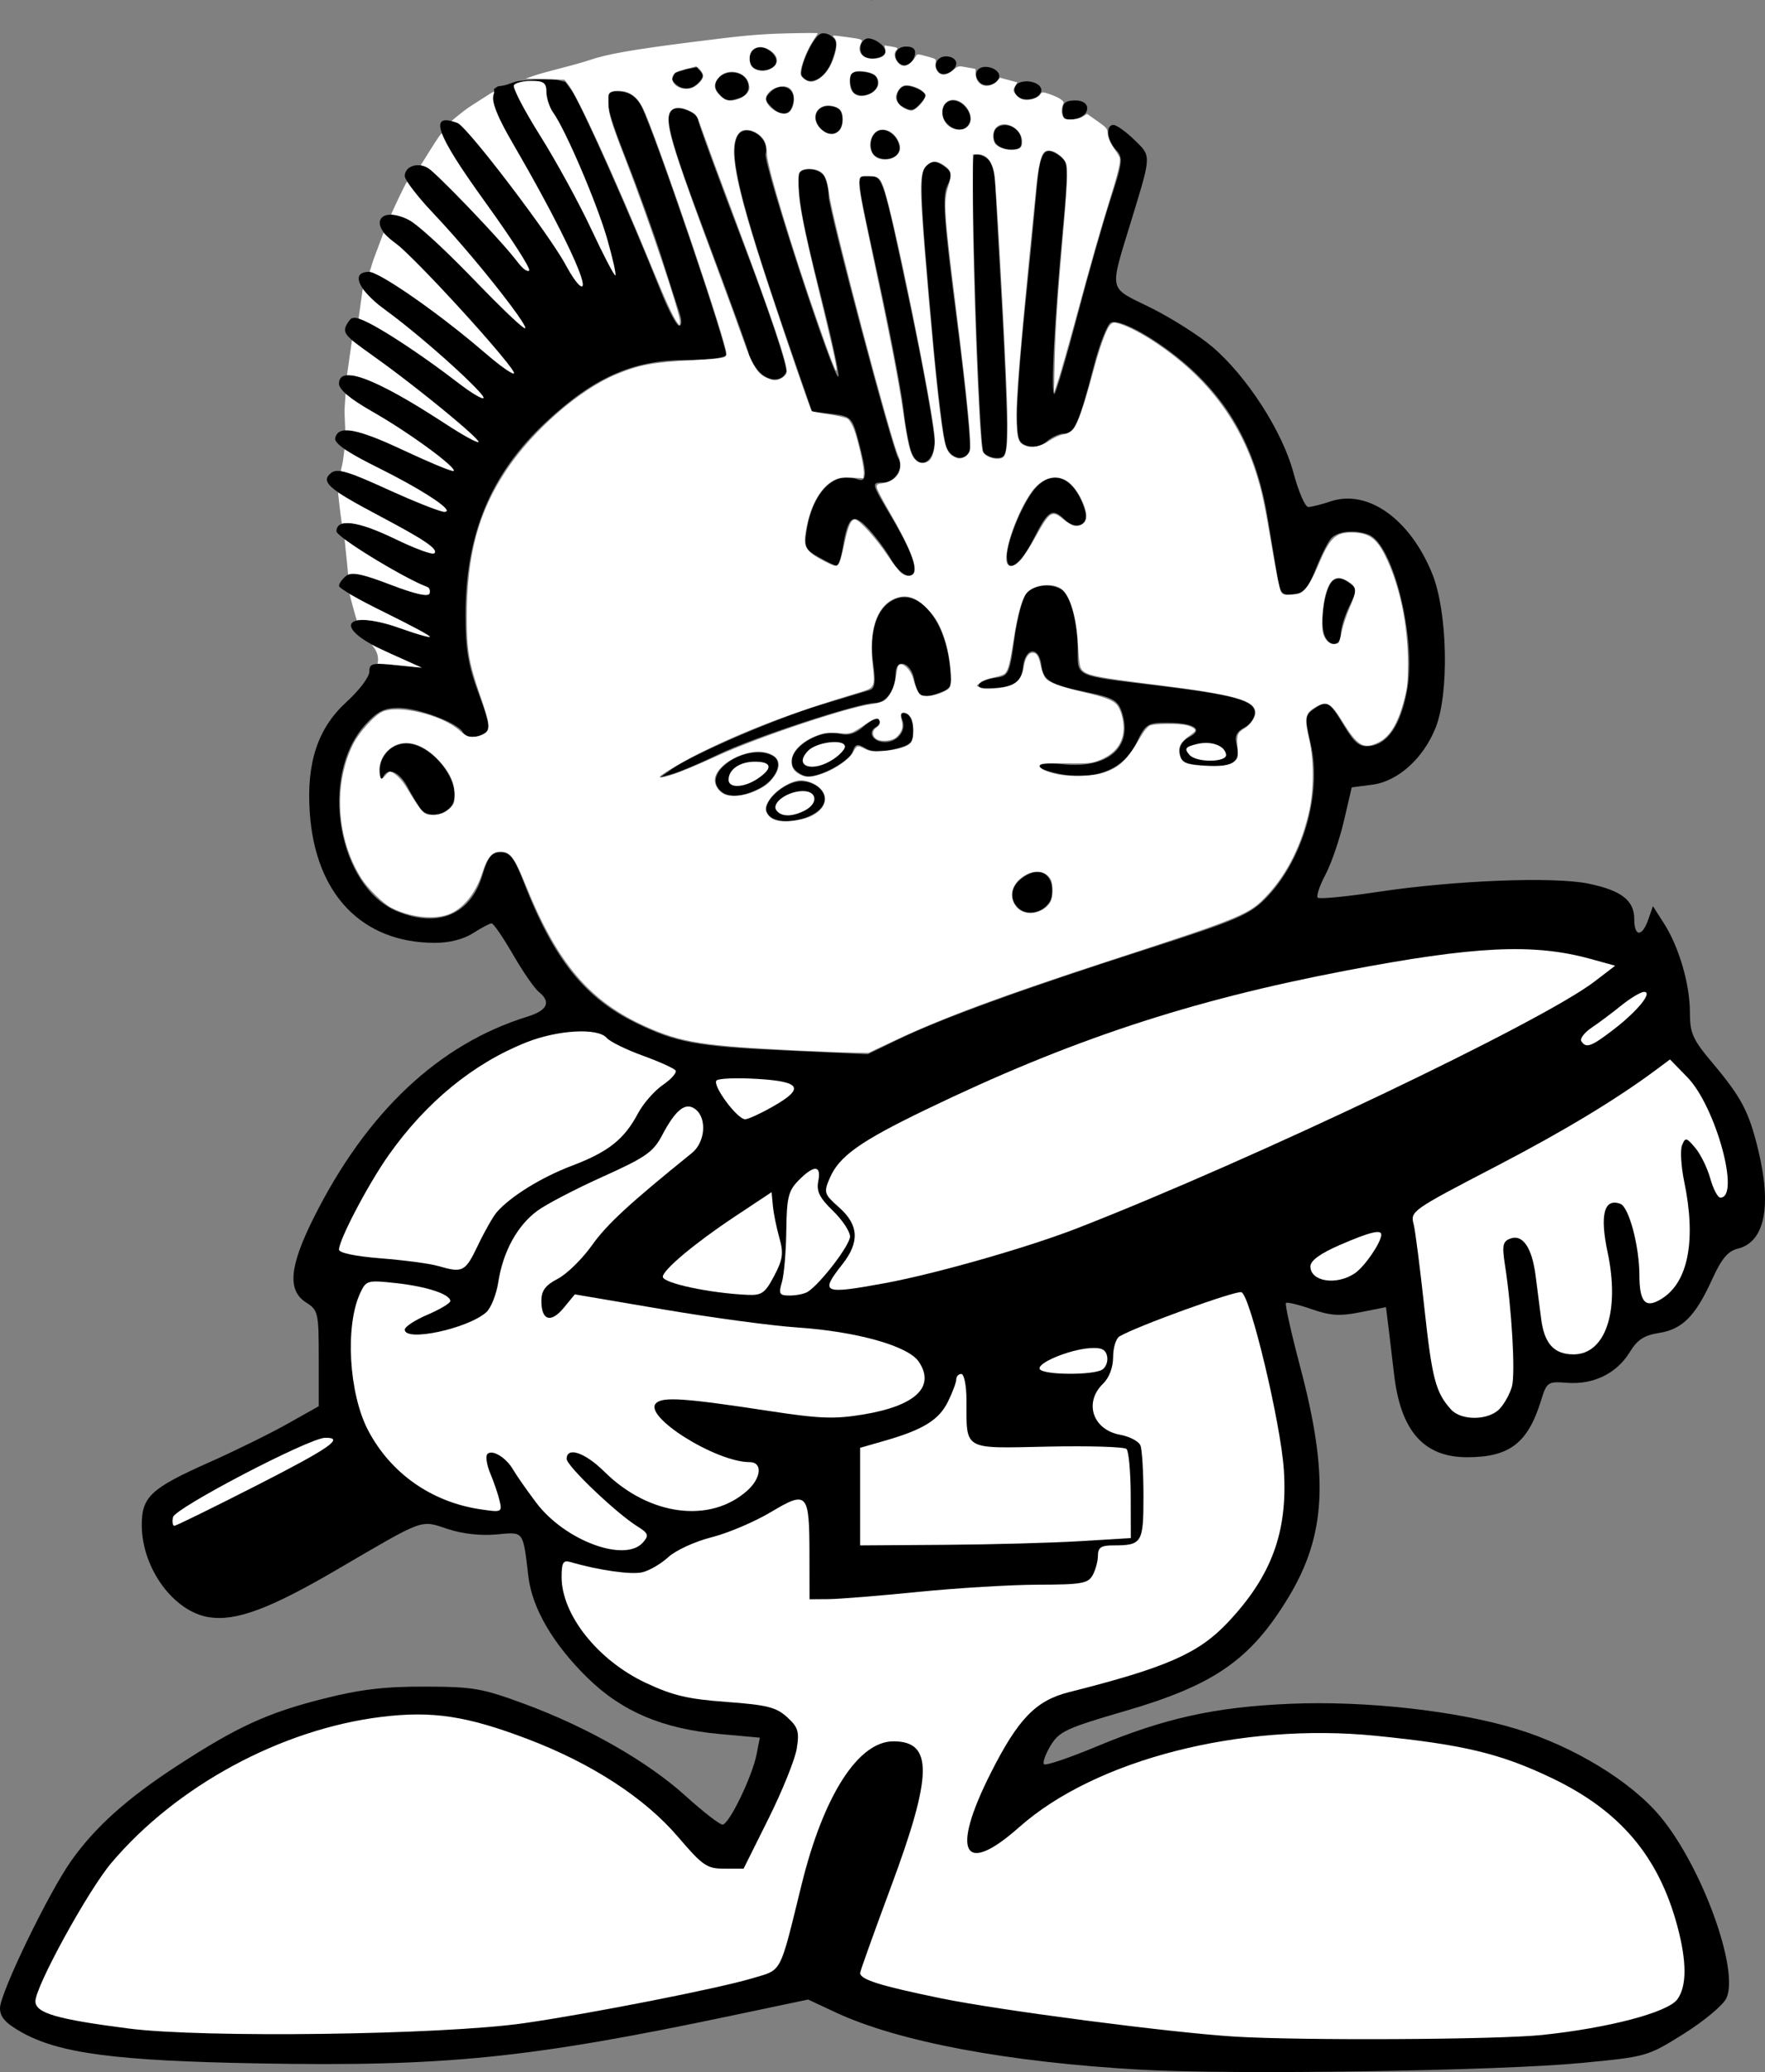 <svg width="311" height="365" viewBox="0 0 311 365" fill="none" xmlns="http://www.w3.org/2000/svg">
<rect x="0" y="0" width="311" height="365" fill="#808080" stroke="none"/>
<g clip-path="url(#clip0_668_846)">
<path d="M153.619 0C153.624 0.018 153.628 0.037 153.632 0.055L153.788 0.005L153.619 0ZM123.233 3.437C123.198 3.445 123.165 3.448 123.13 3.457C123.166 3.454 123.205 3.451 123.239 3.447C123.238 3.446 123.235 3.442 123.233 3.439L123.233 3.437ZM122.752 11.845C122.645 11.876 122.53 11.9 122.406 11.919C122.128 11.961 121.855 12.028 121.578 12.078C121.581 12.079 121.584 12.079 121.586 12.079L121.588 12.08L121.589 12.082C121.558 12.099 121.08 12.145 121.061 12.153C121.063 12.153 121.072 12.154 121.09 12.154C120.972 12.178 120.861 12.207 120.749 12.25C120.573 12.304 120.518 12.332 120.338 12.401C120.084 12.474 119.999 12.498 119.791 12.554C119.585 12.616 119.385 12.694 119.184 12.77C119.121 12.785 119.087 12.803 119.05 12.825C119.047 12.829 119.028 12.844 118.995 12.871C118.951 12.924 118.857 13.036 118.851 13.043C118.784 13.137 118.867 13.018 118.746 13.224C118.794 13.151 118.748 13.221 118.697 13.3C118.683 13.337 118.668 13.38 118.649 13.43C118.552 13.699 118.456 13.844 118.363 13.897C119.334 15.698 121.442 16.148 122.927 14.711C123.992 13.68 124.055 13.163 123.215 12.35C123.05 12.19 122.892 12.017 122.752 11.845ZM119.033 12.835C119.027 12.839 119.021 12.842 119.014 12.847C119.022 12.842 119.028 12.837 119.033 12.835ZM96.191 13.972C95.986 13.973 95.782 13.973 95.577 13.973C95.336 13.973 95.094 13.975 94.853 13.976C94.641 13.978 94.43 13.982 94.218 13.992C94.004 14.005 93.79 14.024 93.578 14.054C93.334 14.087 93.09 14.121 92.844 14.131C92.579 14.154 92.314 14.181 92.05 14.219C91.84 14.239 91.63 14.244 91.42 14.268C91.232 14.296 91.044 14.335 90.862 14.389C90.643 14.457 90.422 14.517 90.208 14.599C90.034 14.659 89.871 14.704 89.699 14.773C89.575 14.819 89.425 14.907 89.294 14.912C89.297 14.91 89.303 14.906 89.306 14.904C89.115 14.973 88.922 15.024 88.722 15.059C88.473 15.117 88.222 15.152 87.968 15.171C87.859 15.186 87.762 15.2 87.662 15.262C87.576 15.296 87.493 15.343 87.395 15.431C87.259 15.529 87.126 15.63 86.996 15.735C87.161 15.979 87.092 16.316 86.939 16.784C86.575 17.892 87.727 20.75 90.328 25.196C98.222 38.685 103.899 50.481 102.498 50.481C102.042 50.481 100.807 48.83 99.753 46.813C97.066 41.673 82.323 22.304 80.613 21.669C75.394 19.731 76.74 23.49 85.694 35.868C90.167 42.05 93.567 47.358 93.251 47.663C92.936 47.969 92.016 47.306 91.209 46.191C88.867 42.954 76.849 30.369 75.299 29.53C73.484 28.547 71.322 29.35 71.322 31.008C71.322 31.717 73.651 34.739 76.498 37.722C82.844 44.373 93.132 57.271 92.543 57.841C92.306 58.07 88.191 54.165 83.398 49.163C78.605 44.161 73.491 39.471 72.031 38.741C66.882 36.164 64.855 39.487 69.587 42.748C72.877 45.015 91.224 65.156 90.573 65.786C90.32 66.031 88.029 64.418 85.482 62.202C77.89 55.596 66.878 47.892 65.026 47.892C61.686 47.892 63.111 51.154 67.978 54.648C74.054 59.01 85.786 69.556 85.197 70.126C84.945 70.37 83.025 69.236 80.928 67.607C75.43 63.336 68.418 58.622 65.069 56.946C62.683 55.751 62.035 55.699 61.41 56.654C60.162 58.56 60.409 58.903 65.75 62.678C73.027 67.823 84.776 77.437 84.323 77.876C84.113 78.079 81.603 76.712 78.745 74.839C66.255 66.648 59.732 64.162 59.732 67.59C59.732 68.626 61.768 70.322 65.644 72.516C71.938 76.078 80.561 82.379 79.951 82.969C79.75 83.164 75.82 81.549 71.219 79.382C62.804 75.417 59.513 74.834 59.058 77.228C58.895 78.082 61.321 79.759 66.19 82.159C74.52 86.267 80.422 90.17 78.301 90.17C77.536 90.17 73.026 88.39 68.28 86.214C61.285 83.007 59.404 82.457 58.343 83.309C56.45 84.83 57.849 86.105 66.324 90.582C74.925 95.125 77.313 96.739 76.538 97.489C76.221 97.796 73.076 96.641 69.55 94.922C63.068 91.763 59.286 91.274 59.286 93.596C59.286 94.594 71.486 102.053 75.245 103.353C75.685 103.506 75.886 104.058 75.69 104.58C75.46 105.19 72.993 104.626 68.772 102.999C63.687 101.038 61.933 100.694 60.972 101.466C60.29 102.014 59.732 102.798 59.732 103.21C59.732 103.621 63.343 105.714 67.756 107.859C72.169 110.004 75.779 111.943 75.779 112.169C75.779 112.395 73.575 111.781 70.88 110.806C60.763 107.142 58.282 110.392 67.898 114.712L74.442 117.651L69.761 117.165C65.57 116.729 65.081 116.85 65.081 118.329C65.081 119.238 63.29 121.613 61.1 123.607C55.992 128.259 53.979 134.301 54.585 143.166C55.568 157.542 63.806 166.092 76.671 166.089C79.181 166.088 81.684 165.447 83.358 164.374C84.829 163.431 86.299 162.657 86.624 162.654C86.95 162.651 88.64 165.113 90.38 168.125C92.121 171.137 94.161 174.096 94.915 174.702C97.157 176.503 96.491 177.981 92.941 179.08C77.307 183.917 64.576 195.907 55.245 214.582C50.983 223.113 50.611 227.33 53.937 229.439C56.062 230.787 56.165 231.242 56.165 239.281V247.71L50.594 250.84C47.529 252.561 41.419 255.57 37.016 257.526C26.541 262.18 24.957 263.652 24.982 268.712C25.019 276.288 30.599 283.901 36.831 284.88C41.564 285.623 47.554 283.399 59.281 276.545C74.993 267.361 74.001 267.726 78.877 269.334C81.48 270.192 84.703 270.555 87.453 270.299C92.372 269.842 92.126 269.52 93.102 277.712C93.767 283.29 97.422 289.563 103.475 295.513C109.557 301.491 116.747 304.545 126.897 305.463L133.885 306.095L133.326 308.975C132.56 312.928 128.459 321.409 127.313 321.409C126.799 321.409 123.879 319.147 120.825 316.382C114.119 310.311 103.569 304.279 92.468 300.171C84.978 297.398 83.418 297.126 74.888 297.104C67.716 297.085 63.528 297.584 56.978 299.237C47.113 301.726 41.783 304.172 31.169 311.078C22.401 316.784 16.798 321.806 12.574 327.75C8.582 333.365 0 351.105 0 353.74C0 355.312 0.965 356.393 3.789 357.982C10.408 361.707 20.383 363.022 45.436 363.474C78.505 364.071 93.243 362.577 129.367 354.967L142.39 352.224L147.198 354.472C158.266 359.646 177.625 363.282 201.038 364.585C217.607 365.507 264.061 364.797 278.633 363.4C290.191 362.291 290.289 362.263 296.701 358.249C300.247 356.028 303.619 353.214 304.193 351.995C306.517 347.057 299.915 328.87 292.591 320.036C287.436 313.819 277.332 307.655 267.24 304.569C256.734 301.357 240.601 299.561 227.339 300.126C214.11 300.69 205.205 302.655 193.201 307.659C188.41 309.656 184.253 311.061 183.965 310.781C183.676 310.502 184.192 309.028 185.111 307.505C186.624 304.997 187.861 304.423 198.242 301.401C213.97 296.824 220.371 292.372 227.027 281.38C233.661 270.425 234.195 260.041 229.113 240.835C227.519 234.812 226.382 229.724 226.586 229.526C226.79 229.329 228.816 229.815 231.089 230.606C234.446 231.774 236.065 231.876 239.718 231.152L244.216 230.26L244.654 233.771C244.895 235.703 245.336 239.419 245.635 242.029C246.783 252.066 250.853 256.697 258.526 256.697C265.962 256.697 269.201 254.223 271.515 246.774C272.56 243.413 272.683 243.33 276.204 243.59C280.792 243.93 284.894 241.911 287.157 238.199C288.492 236.008 289.688 235.217 292.272 234.817C296.412 234.176 298.731 231.858 301.642 225.451C303.334 221.728 304.451 220.384 306.206 219.957C310.944 218.806 312.233 212.536 309.791 202.512C308.154 195.789 306.845 193.302 301.767 187.269C298.259 183.1 297.768 182.006 297.768 178.348C297.768 173.373 295.854 166.811 293.189 162.648L291.254 159.628L290.426 162.001C289.346 165.09 287.962 165.044 287.962 161.919C287.962 158.61 285.718 156.864 279.912 155.659C273.778 154.386 256.289 155.072 242.722 157.119C237.208 157.95 232.466 158.408 232.184 158.135C231.902 157.862 232.515 156.037 233.547 154.081C234.578 152.124 236.043 147.863 236.802 144.611L238.181 138.697L241.783 138.23C246.313 137.642 250.796 133.615 252.959 128.192C255.387 122.104 255.07 107.732 252.362 101.059C248.443 91.402 240.99 86.115 234.421 88.332C232.831 88.868 231.077 89.308 230.523 89.308C229.969 89.308 228.794 86.592 227.91 83.272C225.975 76.004 219.716 66.293 213.616 61.096C211.287 59.113 206.395 56.01 202.745 54.201C195.139 50.432 195.409 51.74 199.477 38.401C202.895 27.193 202.884 27.543 199.868 24.624C198.38 23.184 196.732 22.007 196.204 22.007C194.774 22.007 195.044 24.677 196.646 26.39C197.926 27.759 197.845 28.509 195.707 35.057C194.42 39 191.794 48.215 189.869 55.536C187.945 62.857 186.115 69.082 185.803 69.37C185.096 70.024 185.776 56.425 187.242 40.632C188.296 29.263 188.268 28.566 186.709 27.462C183.949 25.51 183.232 26.608 182.619 33.724C182.295 37.483 181.392 46.735 180.613 54.286C179.833 61.836 179.196 70.255 179.196 72.995C179.196 77.274 179.456 78.055 181.043 78.542C182.188 78.894 183.485 78.587 184.456 77.737C185.318 76.982 186.703 76.365 187.535 76.365C189.306 76.365 190.153 74.432 192.717 64.538C193.758 60.52 195.134 57.038 195.775 56.8C197.748 56.067 205.623 60.825 210.864 65.917C217.605 72.466 221.577 80.468 223.332 91.034C224.081 95.542 224.909 100.516 225.174 102.087C225.59 104.55 225.971 104.907 227.931 104.676C229.733 104.463 230.54 103.547 231.825 100.259C232.716 97.978 233.926 95.551 234.513 94.866C235.629 93.565 238.651 93.242 241.122 94.16C245.516 95.792 249.643 112.608 247.903 121.789C246.777 127.73 244.534 131.053 241.405 131.418C239.555 131.633 238.73 130.98 236.774 127.751C234.179 123.465 233.807 123.27 231.421 124.959C229.953 125.998 229.911 126.525 230.953 131.028C232.997 139.87 229.522 151.721 222.944 158.336C220.114 161.182 217.729 162.188 201.485 167.391C180.447 174.129 165.789 179.462 158.202 183.139L152.896 185.71L138.186 185.039C122.771 184.335 119.118 183.657 112.029 180.185C102.963 175.745 97.521 168.905 92.244 155.32C90.604 151.098 89.859 150.138 88.225 150.138C86.603 150.138 85.985 150.912 85 154.181C82.923 161.077 77.28 163.497 70.073 160.583C59.548 156.327 56.127 136.723 64.331 127.68C66.511 125.277 67.692 124.687 70.299 124.702C73.691 124.722 80.466 127.262 81.517 128.908C82.24 130.04 83.791 130.115 85.447 129.099C86.42 128.503 86.21 127.196 84.333 122.159C82.51 117.267 82.019 114.358 82.019 108.419C82.019 94.074 86.43 83.476 96.199 74.348C104.579 66.519 111.529 63.422 120.729 63.422C124.388 63.422 127.624 63.045 127.919 62.583C128.424 61.792 115.519 23.795 113.03 18.746C112.261 17.187 111.052 16.306 109.428 16.125C106.028 15.745 106.196 17.535 110.617 28.75C112.616 33.821 115.359 41.464 116.714 45.735C118.069 50.006 119.47 54.374 119.827 55.442C120.184 56.509 120.111 57.383 119.665 57.383C119.219 57.383 117.733 54.568 116.363 51.127C111.032 37.741 102.25 18.017 100.656 15.851L99.597 14.412C99.483 14.394 99.369 14.377 99.254 14.354C99.038 14.301 98.828 14.228 98.61 14.182C98.421 14.132 98.233 14.08 98.039 14.054C97.758 14.032 97.475 14.014 97.197 13.972H96.706C96.534 13.972 96.363 13.972 96.191 13.972ZM74.992 14.634C74.967 14.646 74.946 14.659 74.926 14.677C74.93 14.677 74.936 14.677 74.94 14.677L74.941 14.678L74.943 14.679V14.681L74.944 14.682V14.684L74.943 14.686C74.94 14.691 74.93 14.697 74.927 14.702C74.919 14.712 74.916 14.717 74.914 14.719C74.921 14.716 74.963 14.671 74.992 14.634Z" fill="black"/>
<path d="M152.673 10.16C151.32 9.703 151.205 7.652 152.489 6.884C153.452 6.309 156.017 7.904 156.017 9.078C156.017 9.982 154.04 10.621 152.673 10.16Z" fill="black"/>
<path d="M158.412 11.096C157.151 9.875 157.865 8.202 159.648 8.202C160.894 8.202 161.402 8.67 161.208 9.64C160.89 11.228 159.368 12.021 158.412 11.096Z" fill="black"/>
<path d="M132.269 11.224C131.446 9.149 133.386 7.57 135.313 8.747C137.478 10.069 137.221 12.034 134.839 12.361C133.605 12.53 132.613 12.092 132.269 11.224Z" fill="black"/>
<path d="M165.465 12.744C164.291 11.608 165.036 9.928 166.715 9.928C167.695 9.928 168.498 10.469 168.498 11.13C168.498 12.431 166.332 13.584 165.465 12.744Z" fill="black"/>
<path d="M141.31 13.385C140.652 12.354 143.003 6.896 144.49 6.007C144.988 5.709 145.931 5.894 146.584 6.419C147.56 7.203 147.569 7.945 146.633 10.591C145.486 13.838 142.575 15.366 141.31 13.385Z" fill="black"/>
<path d="M172.689 14.559C171.285 13.201 172.119 11.541 174.07 11.809C175.173 11.961 176.076 12.662 176.076 13.367C176.076 14.738 173.728 15.565 172.689 14.559Z" fill="black"/>
<path d="M150.408 16.291C150.06 15.955 149.776 14.942 149.776 14.041C149.776 12.762 150.314 12.461 152.228 12.675C153.991 12.871 154.679 13.432 154.679 14.673C154.679 16.407 151.695 17.537 150.408 16.291Z" fill="black"/>
<path d="M178.879 16.412C178.56 15.607 178.882 14.836 179.657 14.548C181.505 13.862 183.876 14.888 183.435 16.183C182.879 17.818 179.503 17.987 178.879 16.412Z" fill="black"/>
<path d="M126.559 16.355C124.96 14.49 127.397 12.098 130.063 12.917C132.266 13.594 132.578 16.411 130.535 17.169C128.431 17.951 127.82 17.825 126.559 16.355Z" fill="black"/>
<path d="M158.784 18.63C157.341 17.746 158.09 15.098 159.778 15.118C160.406 15.124 161.496 15.484 162.2 15.915C163.261 16.564 163.28 16.932 162.314 18.059C160.979 19.614 160.514 19.69 158.784 18.63Z" fill="black"/>
<path d="M135.997 18.903C134.662 17.611 134.643 17.301 135.824 16.158C137.639 14.401 140.169 15.468 139.809 17.837C139.436 20.287 137.878 20.723 135.997 18.903Z" fill="black"/>
<path d="M187.22 19.479C187.22 18.136 187.789 17.693 189.514 17.693C192.44 17.693 192.18 20.58 189.217 20.989C187.7 21.198 187.22 20.835 187.22 19.479Z" fill="black"/>
<path d="M166.724 21.587C165.416 20.061 166.14 17.693 167.915 17.693C169.7 17.693 171.467 20.021 170.854 21.565C170.194 23.231 168.143 23.242 166.724 21.587Z" fill="black"/>
<path d="M144.468 22.487C142.849 20.599 144.003 18.378 146.429 18.711C147.899 18.913 148.439 19.564 148.439 21.133C148.439 23.65 146.138 24.434 144.468 22.487Z" fill="black"/>
<path d="M175.25 24.883C174.937 24.092 175.052 23.085 175.506 22.645C176.912 21.285 179.627 22.356 179.927 24.389C180.156 25.942 179.781 26.321 178.016 26.321C176.789 26.321 175.569 25.687 175.25 24.883Z" fill="black"/>
<path d="M153.664 26.753C152.958 24.971 153.916 22.87 155.434 22.87C157.218 22.87 158.985 25.198 158.373 26.742C157.705 28.427 154.331 28.435 153.664 26.753Z" fill="black"/>
<path d="M133.333 64.957C132.57 63.902 131.945 62.727 131.945 62.346C131.945 61.964 128.736 53.107 124.813 42.662C117.674 23.653 116.712 19.899 118.795 19.176C120.196 18.69 123.03 20.053 123.03 21.213C123.03 21.692 126.642 31.544 131.057 43.107C135.471 54.67 138.839 64.748 138.539 65.502C137.754 67.482 134.948 67.188 133.333 64.957Z" fill="black"/>
<path d="M173.296 79.652C172.491 78.391 170.876 28.046 171.618 27.328C171.91 27.045 172.832 27.23 173.667 27.738C174.703 28.37 175.247 30.001 175.383 32.885C175.493 35.207 175.994 44.302 176.498 53.097C177.001 61.892 177.413 71.695 177.413 74.883C177.413 80.046 177.224 80.68 175.683 80.68C174.731 80.68 173.657 80.218 173.296 79.652Z" fill="black"/>
<path d="M166.743 78.739C166.289 77.671 165.237 69.226 164.405 59.972C162.002 33.237 161.902 30.27 163.359 29.099C164.349 28.304 165.005 28.34 166.307 29.262C167.753 30.285 167.834 30.761 166.9 32.745C166.009 34.637 166.31 38.836 168.605 56.531C170.138 68.35 171.155 78.618 170.864 79.35C170.084 81.318 167.689 80.963 166.743 78.739Z" fill="black"/>
<path d="M160.601 79.664C160.178 78.562 159.546 75.136 159.196 72.052C158.847 68.967 156.963 59.066 155.01 50.049C150.537 29.396 150.684 31.067 153.342 31.067C155.54 31.067 155.636 31.375 160.22 53.069C162.778 65.171 164.784 76.427 164.678 78.084C164.444 81.759 161.799 82.784 160.601 79.664Z" fill="black"/>
<path d="M177.413 98.045C177.413 95.595 179.819 89.508 181.913 86.663C185.138 82.279 189.286 83.752 191.2 89.96C191.968 92.45 189.63 93.489 187.625 91.549C185.404 89.4 184.698 89.832 182.121 94.916C179.739 99.618 177.413 101.163 177.413 98.045Z" fill="black"/>
<path d="M157.089 98.663C156.254 97.164 154.473 94.737 153.132 93.27C150.33 90.204 149.437 90.796 148.522 96.33C148.219 98.162 147.737 99.662 147.451 99.662C147.165 99.662 145.733 98.983 144.269 98.152C141.845 96.778 141.655 96.344 142.151 93.316C143.246 86.62 146.99 82.912 151.111 84.442C152.773 85.06 152.81 83.449 151.265 77.66C150.162 73.528 149.966 73.328 146.602 72.914L143.089 72.483L140.548 65.149C130.761 36.9 128.383 27.838 129.812 24.235C130.969 21.316 135.74 23.994 134.903 27.094C134.435 28.824 147.212 67.847 147.742 66.308C147.907 65.828 146.465 59.239 144.536 51.666C141.402 39.359 140.483 34.281 140.77 30.851C140.887 29.454 143.949 29.454 145.088 30.851C145.571 31.445 145.98 33.095 145.996 34.518C146.024 37.001 157.198 79.04 158.281 80.735C159.343 82.399 157.697 84.994 155.579 84.994C153.506 84.994 153.524 85.07 156.93 90.818C161.177 97.986 162.192 101.388 160.084 101.388C159.272 101.388 157.925 100.162 157.089 98.663Z" fill="black"/>
<path d="M233.262 111.526C232.562 108.933 233.536 103.36 234.878 102.281C235.612 101.692 236.478 101.788 237.599 102.581C239.162 103.687 239.17 103.898 237.749 106.795C236.927 108.473 236.254 110.66 236.254 111.656C236.254 114.078 233.925 113.977 233.262 111.526Z" fill="black"/>
<path d="M200.24 122.329C199.334 121.452 198.586 122.773 199.329 123.937C199.891 124.817 200.101 124.817 200.403 123.94C200.61 123.341 200.536 122.616 200.24 122.329Z" fill="black"/>
<path d="M207.725 125.174C207.725 123.788 204.661 122.556 203.275 123.385C201.89 124.214 202.207 125.378 203.936 125.815C206.864 126.556 207.725 126.41 207.725 125.174Z" fill="black"/>
<path d="M217.122 125.939C215.213 124.542 213.828 124.654 213.278 126.248C213.052 126.906 213.99 127.263 215.897 127.245C218.716 127.219 218.779 127.152 217.122 125.939Z" fill="black"/>
<path d="M185.883 136.148C181.662 135.166 182.574 134.137 187.232 134.626C195.327 135.475 199.724 131.576 197.66 125.378C197.007 123.415 196.096 122.888 191.83 122.002C184.979 120.579 183.819 119.902 183.49 117.135C183.089 113.761 180.607 114.024 180.261 117.478C179.977 120.304 178.458 121.196 173.892 121.221C171.145 121.236 172.52 119.767 175.63 119.365C177.692 119.097 177.925 118.585 178.75 112.502C179.241 108.886 180.193 105.294 180.865 104.52C182.169 103.022 185.149 102.689 187.013 103.834C188.58 104.797 189.894 109.656 189.894 114.482C189.894 119.288 189.22 118.982 203.713 120.738C217.499 122.408 221.098 123.406 221.098 125.557C221.098 126.467 220.26 127.646 219.236 128.176C217.919 128.858 217.517 129.689 217.862 131.018C218.683 134.182 217.323 135.169 212.542 134.875C208.832 134.647 208.129 134.322 207.894 132.724C207.712 131.489 208.291 130.492 209.574 129.827C212.209 128.462 210.321 127.296 205.496 127.308C202.196 127.316 201.805 127.58 200.251 130.838C197.908 135.751 192.601 137.712 185.883 136.148Z" fill="black"/>
<path d="M216.04 132.881C215.759 131.304 213.381 130.462 210.905 131.064C208.846 131.564 208.636 131.864 209.576 132.961C210.803 134.391 216.298 134.323 216.04 132.881Z" fill="white"/>
<path d="M140.016 135.525C137.675 132.795 143.74 128.172 148.186 129.297C149.518 129.634 150.842 129.193 152.2 127.958C153.315 126.945 154.517 126.397 154.873 126.741C155.228 127.085 154.978 127.69 154.316 128.086C152.776 129.007 153.845 130.724 155.96 130.724C158.156 130.724 159.748 128.693 159.01 126.833C158.582 125.753 158.771 125.429 159.663 125.717C160.361 125.942 160.92 127.241 160.92 128.639C160.92 130.838 160.49 131.258 157.511 131.97C155.125 132.541 153.602 132.483 152.437 131.779C151.056 130.944 150.681 131.048 150.241 132.391C149.703 134.032 144.802 136.764 142.395 136.764C141.671 136.764 140.601 136.206 140.016 135.525Z" fill="black"/>
<path d="M146.903 133.695C147.993 132.956 148.884 131.985 148.884 131.538C148.884 130.088 143.856 130.677 142.334 132.304C139.749 135.069 143.287 136.146 146.903 133.695Z" fill="white"/>
<path d="M118.376 135.483C122.034 132.889 136.687 126.558 144.427 124.228C148.595 122.973 152.557 121.779 153.232 121.574C154.17 121.291 154.318 120.172 153.859 116.823C153.12 111.434 154.442 107.21 157.337 105.711C161.62 103.492 166.332 108.787 167.33 116.942C167.822 120.964 167.722 121.233 165.424 122.078C162.401 123.191 161.734 122.801 161.057 119.525C160.443 116.554 157.8 115.885 157.8 118.701C157.8 121.463 156.135 123.821 154.186 123.821C151.254 123.821 132.793 129.879 126.596 132.874C123.409 134.414 119.798 135.956 118.573 136.299L116.344 136.923L118.376 135.483Z" fill="black"/>
<path d="M126.69 139.03C123.835 135.7 132.126 130.673 136.276 133.218C138.089 134.33 136.693 137.437 133.71 138.93C130.507 140.533 128.009 140.569 126.69 139.03Z" fill="black"/>
<path d="M133.53 137.146C136.22 135.323 136.021 134.175 133.015 134.175C130.351 134.175 128.379 135.533 128.379 137.368C128.379 138.898 131.12 138.78 133.53 137.146Z" fill="white"/>
<path d="M74.253 142.629C73.744 142.013 72.665 140.247 71.856 138.705C70.358 135.85 68.267 135.031 67.454 136.979C67.207 137.573 66.973 137.05 66.934 135.819C66.837 132.72 69.71 130.362 72.699 131.088C77.356 132.219 81.583 138.809 79.609 141.858C78.459 143.634 75.441 144.069 74.253 142.629Z" fill="black"/>
<path d="M135.105 143.022C134.356 141.134 138.304 137.626 141.178 137.626C143.372 137.626 145.318 139.098 145.318 140.757C145.318 144.235 136.372 146.218 135.105 143.022Z" fill="black"/>
<path d="M141.811 142.773C144.216 141.527 144.004 139.352 141.477 139.352C138.83 139.352 135.944 141.386 136.765 142.673C137.553 143.906 139.547 143.946 141.811 142.773Z" fill="white"/>
<path d="M179.374 159.888C177.648 158.217 178.138 155.891 180.538 154.37C183.233 152.661 185.437 153.896 185.437 157.116C185.437 160.119 181.482 161.928 179.374 159.888Z" fill="black"/>
<path d="M106.994 42.102C105.207 35.859 99.683 22.926 97.501 19.874C96.832 18.938 96.284 17.288 96.284 16.207C96.284 14.607 95.796 14.242 93.662 14.242C92.22 14.242 90.82 14.586 90.551 15.008C90.282 15.429 92.365 19.436 95.179 23.911C97.994 28.387 102.058 35.818 104.21 40.425C106.363 45.031 108.263 48.666 108.433 48.502C108.602 48.338 107.955 45.458 106.994 42.102Z" fill="white"/>
<path d="M284.269 181.393C288.526 178.133 291.295 174.728 289.691 174.728C289.115 174.728 287.32 175.796 285.702 177.101C284.084 178.406 281.716 180.178 280.44 181.038C279.163 181.898 278.351 182.965 278.635 183.41C279.465 184.709 280.358 184.389 284.269 181.393Z" fill="white"/>
<path d="M136.102 194.968C141.823 191.723 141.192 190.529 133.506 190.056C129.951 189.838 126.695 189.955 126.27 190.317C125.394 191.065 129.878 197.162 131.304 197.162C131.816 197.162 133.975 196.175 136.102 194.968Z" fill="white"/>
<path d="M84.209 219.38C85.4 216.888 86.899 214.252 87.54 213.521C89.998 210.719 95.398 207.385 100.798 205.337C107.187 202.914 109.995 200.692 112.398 196.156C113.32 194.416 115.292 192.154 116.78 191.129C118.268 190.103 119.288 188.956 119.048 188.58C118.807 188.203 116.207 187.025 113.27 185.962C110.332 184.899 107.466 183.489 106.901 182.83C105.339 181.009 98.285 181.408 92.697 183.633C83.391 187.338 75.102 194.126 68.511 203.439C64.929 208.5 59.734 218.374 59.733 220.124C59.732 220.705 62.657 221.314 67.146 221.666C71.223 221.986 75.737 222.589 77.175 223.005C81.562 224.274 81.969 224.064 84.209 219.38Z" fill="white"/>
<path d="M238.735 224.289C240.468 223.114 243.386 218.843 243.386 217.481C243.386 216.529 241.267 217.056 236.142 219.282C232.595 220.823 230.905 222.053 230.905 223.093C230.905 225.773 235.508 226.476 238.735 224.289Z" fill="white"/>
<path d="M185.998 196.602C192.377 193.817 192.387 193.81 190.76 192.814C188.809 191.62 185.391 191.815 180.469 193.401C174.392 195.361 173.243 196.326 175.274 197.764C177.622 199.425 180.163 199.15 185.998 196.602Z" fill="black"/>
<path d="M197.027 203.133L202.822 200.478L199.91 197.957C196.28 194.814 192.874 194.713 186.551 197.562C183.977 198.722 181.871 199.889 181.871 200.154C181.871 201.326 187.836 205.742 189.449 205.764C190.429 205.778 193.839 204.594 197.027 203.133Z" fill="black"/>
<path d="M170.715 204.457C176.137 201.382 177.094 200.108 174.855 198.948C171.827 197.38 168.237 197.945 163.693 200.706L159.334 203.355L161.91 204.998C165.257 207.133 166.086 207.082 170.715 204.457Z" fill="black"/>
<path d="M179.003 211.467C181.316 210.319 184.01 208.768 184.991 208.021C186.745 206.685 186.727 206.621 183.863 204.069C182.261 202.643 180.304 201.476 179.513 201.476C177.985 201.476 168.849 206.269 168.079 207.474C167.587 208.243 172.799 213.556 174.046 213.556C174.459 213.556 176.69 212.616 179.003 211.467Z" fill="black"/>
<path d="M170.849 213.686C170.028 212.809 166.759 210.382 163.583 208.294C160.191 206.063 157.903 203.962 158.037 203.202C158.357 201.375 177.731 192.158 183.806 190.943C188.708 189.962 189.035 190.017 194.573 192.737C197.714 194.28 201.392 196.538 202.747 197.754C205.982 200.657 205.458 201.115 192.569 206.657C186.93 209.082 180.64 212.014 178.592 213.173C174.127 215.7 172.813 215.787 170.849 213.686Z" fill="black"/>
<path d="M155.841 226.048C164.819 224.399 181.135 219.742 189.894 216.326C220.94 204.222 271.661 180.031 280.994 172.877L284.599 170.114L280.263 168.917C270.219 166.146 259.878 166.64 237.145 170.978C209.607 176.234 188.427 183.244 163.075 195.493C151.468 201.101 147.849 203.687 146.192 207.556C145.116 210.07 145.21 210.36 147.86 212.702C151.32 215.761 151.497 218.811 148.439 222.692C144.412 227.801 144.954 228.046 155.841 226.048Z" fill="white"/>
<path d="M142.315 227.563C144.547 226.161 149.776 219.33 149.776 217.817C149.776 216.929 148.416 214.886 146.755 213.278C144.409 211.007 143.834 209.843 144.184 208.072C144.748 205.217 143.457 205.158 140.731 207.912C138.913 209.75 138.621 210.934 138.549 216.756C138.504 220.453 138.156 224.546 137.776 225.851C137.163 227.961 137.32 228.222 139.197 228.211C140.357 228.204 141.76 227.912 142.315 227.563Z" fill="white"/>
<path d="M136.414 224.751C137.945 221.847 138.095 220.753 137.33 218.064C136.827 216.296 136.312 213.759 136.186 212.426L135.957 210.002L129.271 214.442C122.457 218.967 116.789 223.719 116.789 224.908C116.789 226.026 125.082 227.797 131.704 228.094C134.222 228.207 134.813 227.788 136.414 224.751Z" fill="white"/>
<path d="M194.217 241.265C194.878 240.86 195.264 239.798 195.074 238.906C194.815 237.688 194.052 237.333 192.015 237.483C188.29 237.757 182.572 240.17 183.225 241.192C183.882 242.222 192.563 242.28 194.217 241.265Z" fill="white"/>
<path d="M264.25 248.162C265.09 247.263 266.061 245.502 266.407 244.248C267.038 241.966 266.384 230.531 265.183 222.848C264.642 219.386 264.786 218.677 266.13 218.178C268.302 217.371 269.938 219.762 270.574 224.673C270.858 226.863 271.299 230.301 271.555 232.312C272.113 236.694 273.829 238.578 277.263 238.578C282.916 238.578 285.464 230.93 283.262 220.571C281.861 213.98 282.651 210.997 285.517 212.062C287.021 212.62 288.845 219.448 288.867 224.599C288.888 229.486 289.949 230.584 292.864 228.736C297.496 225.798 298.895 218.409 296.764 208.137C296.211 205.473 296.04 202.593 296.384 201.738C296.96 200.306 297.146 200.343 298.715 202.205C299.653 203.318 300.842 205.744 301.358 207.598C301.873 209.451 302.673 210.967 303.135 210.967C306.722 210.967 302.314 194.89 297.323 189.768L294.259 186.624L291.779 188.469C284.839 193.632 275.55 199.241 263.891 205.307C248.545 213.292 248.484 213.334 249.107 215.734C249.374 216.765 250.216 223.347 250.977 230.361C252.337 242.895 252.96 245.273 255.674 248.285C257.492 250.302 262.313 250.233 264.25 248.162Z" fill="white"/>
<path d="M45.052 261.749C58.135 255.081 60.832 253.212 57.28 253.273C54.43 253.322 30.787 265.665 30.475 267.267C30.313 268.097 30.424 268.777 30.722 268.777C31.02 268.777 37.468 265.614 45.052 261.749Z" fill="white"/>
<path d="M190.34 271.48L199.255 270.934L199.235 263.436C199.223 259.312 198.891 255.625 198.495 255.242C198.099 254.859 191.845 254.672 184.596 254.826C169.511 255.146 170.318 255.612 170.293 246.559C170.287 244.067 169.88 242.029 169.389 242.029C168.899 242.029 168.498 242.456 168.498 242.977C168.498 243.499 167.842 245.263 167.04 246.898C165.462 250.118 162.671 251.845 155.902 253.79L151.559 255.038V272.228L166.492 272.127C174.705 272.071 185.437 271.78 190.34 271.48Z" fill="white"/>
<path d="M113.325 271.678C114.375 270.453 114.242 270.083 112.32 268.886C108.591 266.565 99.85 258.232 99.85 256.997C99.85 254.763 103.082 255.862 106.513 259.262C114.359 267.038 125.199 268.443 131.722 262.529C134.165 260.315 134.377 257.56 132.104 257.56C126.136 257.56 113.282 249.488 115.589 247.19C116.777 246.005 120.608 246.269 135.677 248.572C144.452 249.913 147.044 250.007 152.111 249.167C161.345 247.636 164.873 244.273 161.881 239.853C160.006 237.084 150.927 234.537 140.415 233.833C136.002 233.537 125.393 232.106 116.839 230.652L101.287 228.008L99.33 230.383C97.065 233.132 95.393 232.618 95.393 229.172C95.393 227.348 96.09 226.406 98.29 225.256C99.884 224.424 102.582 221.782 104.287 219.385C106.935 215.661 110.841 212.054 121.916 203.108C124.243 201.228 124.607 197.06 122.584 195.436C120.842 194.037 119.091 195.384 116.66 199.996C115.109 202.939 113.758 203.882 106.249 207.26C101.504 209.396 96.314 212.096 94.716 213.262C91.171 215.847 88.638 220.451 87.807 225.819C87.464 228.033 86.503 230.441 85.672 231.169C82.347 234.081 71.322 236.421 71.322 234.215C71.322 233.714 73.127 232.531 75.334 231.586C77.54 230.642 79.345 229.561 79.345 229.185C79.345 227.988 75.204 226.618 69.798 226.027C64.753 225.474 64.522 225.536 63.488 227.734C60.777 233.492 61.454 245.46 64.859 251.952C68.826 259.515 76.001 264.57 84.601 265.861C88.397 266.431 88.505 266.384 88.035 264.377C87.768 263.238 87.026 261.059 86.385 259.534C85.745 258.01 85.523 256.471 85.892 256.114C86.762 255.271 89.217 256.785 90.43 258.912C90.953 259.829 92.774 262.432 94.476 264.696C99.516 271.4 110.177 275.349 113.325 271.678Z" fill="white"/>
<path d="M151.99 330.138C156.033 319.319 157.627 313.995 157.005 313.392C155.569 312.003 153.901 313.884 150.85 320.33C148.357 325.599 143.535 343.17 143.535 346.986C143.535 350.812 146.394 345.115 151.99 330.138Z" fill="black"/>
<path d="M271.727 358.467C283.481 357.235 293.89 354.489 295.562 352.179C297.238 349.864 297.233 345.527 295.547 339.264C292.232 326.946 285.43 318.941 273.388 313.19C264.345 308.87 257.802 307.304 242.341 305.759C218.616 303.389 192.994 309.962 179.592 321.857C169.71 330.628 167.478 326.368 174.586 312.302C179.408 302.761 182.517 299.553 188.374 298.076C205.465 293.766 211.134 291.289 216.252 285.895C224.054 277.672 226.94 269.853 226.217 258.899C225.677 250.718 220.3 228.205 218.749 227.629C217.798 227.275 200.115 233.68 197.249 235.416C196.636 235.787 196.135 237.427 196.135 239.06C196.135 240.879 195.444 242.698 194.352 243.755C190.941 247.056 192.552 251.864 197.362 252.737C199.044 253.043 200.66 253.896 200.952 254.634C201.245 255.372 201.484 259.397 201.484 263.578C201.484 271.842 201.242 272.228 196.062 272.228C194.027 272.228 193.46 272.616 193.46 274.01C193.46 274.991 193.045 276.544 192.537 277.462C191.723 278.934 190.593 279.133 182.953 279.149C178.19 279.159 168.676 279.729 161.811 280.417C154.946 281.105 147.825 281.68 145.987 281.694L142.643 281.719L142.63 273.738C142.611 262.904 142.257 262.521 135.801 266.375C132.945 268.081 128.248 270.072 125.364 270.8C122.48 271.528 119.07 273.09 117.786 274.272C116.502 275.453 114.437 276.662 113.196 276.958C111.232 277.427 105.457 276.608 100.519 275.158C99.234 274.781 98.959 275.25 98.959 277.821C98.959 284.435 105.335 292.458 113.739 296.42C118.511 298.67 121.178 299.302 128.014 299.802C135.142 300.324 136.767 300.731 138.686 302.477C140.633 304.247 140.872 305.022 140.392 308.011C140.085 309.923 137.851 315.467 135.428 320.331L131.022 329.175H127.64C124.564 329.175 123.825 328.668 119.468 323.571C113.597 316.702 104.228 310.61 92.944 306.326C82.227 302.256 76.175 301.34 67.231 302.434C49.559 304.597 31.101 314.573 19.61 328.173C15.511 333.023 6.24 349.915 6.24 352.532C6.24 354.604 9.987 355.698 22.681 357.331C35.811 359.021 77.844 358.459 92.273 356.4C103.857 354.747 126.643 350.267 132.615 348.468C137.888 346.879 137.296 348.012 141.254 331.941C145.113 316.268 151.227 306.741 157.426 306.741C164.43 306.741 164.34 312.6 157.034 332.258C154.023 340.36 151.559 347.238 151.559 347.543C151.559 348.705 155.097 349.814 165.848 352.019C176.181 354.138 206.276 358.059 217.532 358.753C229.304 359.478 263.814 359.296 271.727 358.467Z" fill="white"/>
<path d="M71.322 117.31C68.572 117.02 67.828 116.955 67.043 116.939L66.512 116.927L66.543 116.792C66.777 115.742 66.435 114.632 65.592 113.706C65.515 113.623 65.473 113.562 65.499 113.571C65.524 113.58 66.001 113.815 66.56 114.093C67.38 114.501 69.389 115.416 74.031 117.495L74.211 117.575H74.008C73.896 117.575 72.688 117.455 71.322 117.312L71.322 117.31Z" fill="white"/>
<path d="M75.475 112.18C74.948 112.107 73.335 111.633 71.818 111.105C69.519 110.305 68.725 110.05 67.684 109.782C65.931 109.328 64.217 109.112 63.289 109.227C63.067 109.255 62.877 109.269 62.867 109.259C62.802 109.194 61.569 104.684 61.606 104.647C61.612 104.641 61.88 104.79 62.203 104.978C63.432 105.692 64.962 106.492 67.733 107.867C73.072 110.517 75.807 111.995 75.699 112.17C75.685 112.193 75.659 112.209 75.642 112.205C75.625 112.201 75.55 112.19 75.475 112.18Z" fill="white"/>
<path d="M74.418 104.739C73.188 104.542 71.401 103.972 68.207 102.758C64.501 101.35 62.596 100.88 61.623 101.133C61.48 101.171 61.355 101.201 61.347 101.201C61.338 101.201 61.318 101.013 61.3 100.784C61.257 100.197 60.983 97.468 60.833 96.135C60.764 95.521 60.715 95.019 60.726 95.019C60.736 95.019 60.92 95.147 61.135 95.304C64.513 97.773 72.012 102.112 74.794 103.208C75.09 103.324 75.379 103.45 75.435 103.487C75.668 103.64 75.801 104.196 75.68 104.512C75.579 104.779 75.148 104.857 74.418 104.739Z" fill="white"/>
<path d="M75.656 97.389C74.347 97.045 72.346 96.23 69.674 94.951C66.215 93.297 63.871 92.449 62.05 92.194C61.494 92.116 60.593 92.126 60.369 92.213L60.251 92.259L60.134 91.529C60.07 91.128 60.006 90.688 59.993 90.551C59.979 90.415 59.874 89.515 59.76 88.551C59.645 87.588 59.561 86.791 59.572 86.779C59.583 86.769 59.803 86.898 60.062 87.068C61.154 87.786 63.176 88.936 65.791 90.325C72.454 93.866 74.962 95.337 76.088 96.367C76.464 96.71 76.702 97.092 76.644 97.256C76.544 97.534 76.321 97.564 75.656 97.389Z" fill="white"/>
<path d="M78.049 90.114C76.813 89.839 72.96 88.301 68.906 86.466C65.258 84.814 63.787 84.18 62.434 83.672C61.702 83.398 60.682 83.085 60.364 83.037C60.019 82.985 60.024 83.018 60.233 82.173C60.372 81.609 60.454 81.124 60.55 80.293C60.621 79.678 60.687 79.167 60.696 79.158C60.705 79.149 60.966 79.303 61.277 79.501C62.525 80.295 64.177 81.188 67.191 82.698C73.632 85.925 78.703 89.12 78.703 89.95C78.703 90.114 78.394 90.191 78.049 90.114Z" fill="white"/>
<path d="M79.719 82.939C78.804 82.734 75.671 81.418 71.512 79.49C68.556 78.119 67.044 77.463 65.566 76.911C63.613 76.182 62.086 75.796 61.152 75.795L60.825 75.795L60.825 75.535C60.824 75.392 60.793 74.636 60.756 73.854C60.689 72.473 60.69 72.389 60.788 70.894L60.889 69.355L61.181 69.602C62.1 70.382 63.39 71.238 65.408 72.408C67.688 73.729 68.979 74.525 70.957 75.828C75.418 78.766 79.323 81.773 79.862 82.686C80.01 82.937 79.976 82.997 79.719 82.939Z" fill="white"/>
<path d="M83.873 77.762C83.046 77.443 81.292 76.444 79.245 75.126C78.686 74.766 77.772 74.177 77.213 73.817C69.445 68.811 63.923 66.092 61.521 66.092H61.137L61.163 65.946C61.177 65.865 61.371 64.491 61.594 62.892C61.817 61.293 62.008 59.976 62.018 59.966C62.029 59.955 62.196 60.077 62.391 60.237C62.933 60.681 63.674 61.229 65.52 62.55C67.534 63.99 68.889 64.986 70.419 66.151C77.432 71.492 84.296 77.27 84.301 77.837C84.302 77.895 84.152 77.87 83.873 77.762Z" fill="white"/>
<path d="M84.858 70.089C84.273 69.906 82.646 68.876 81.186 67.766C77.477 64.943 75.207 63.304 72.27 61.329C68.204 58.594 65.029 56.745 63.468 56.2C63.221 56.114 63.179 56.084 63.197 56.007C63.208 55.957 63.371 54.789 63.56 53.412C63.748 52.034 63.907 50.904 63.911 50.899C63.915 50.895 64.09 51.103 64.298 51.362C64.774 51.954 65.911 53.067 66.65 53.664C66.96 53.915 67.65 54.44 68.184 54.832C72.697 58.144 79.739 64.207 83.444 67.971C84.784 69.331 85.322 70.007 85.153 70.114C85.079 70.161 85.091 70.162 84.858 70.089Z" fill="white"/>
<path d="M90.065 65.624C89.151 65.148 87.534 63.925 85.43 62.119C79.542 57.065 72.42 51.797 67.9 49.153C66.765 48.489 65.526 47.906 65.249 47.906C65.111 47.906 65.111 47.849 65.252 47.487C65.325 47.297 65.417 47.004 65.456 46.836C65.494 46.668 65.648 46.185 65.798 45.763C66.061 45.024 67.55 41.038 67.573 41.012C67.58 41.005 67.847 41.261 68.166 41.582C68.522 41.938 68.986 42.34 69.358 42.615C69.693 42.863 70.15 43.223 70.374 43.414C71.61 44.472 74.454 47.315 77.397 50.434C84.044 57.476 90.26 64.678 90.553 65.675C90.579 65.761 90.566 65.777 90.47 65.777C90.409 65.777 90.226 65.708 90.065 65.624Z" fill="white"/>
<path d="M92.218 57.656C91.264 57.013 88.023 53.892 84.04 49.779C78.964 44.537 75.022 40.83 72.82 39.226C71.849 38.519 70.539 37.995 69.328 37.831L68.914 37.775L69.329 36.85C69.996 35.364 71.476 32.329 71.615 32.164L71.742 32.013L71.98 32.367C72.542 33.205 73.856 34.85 74.932 36.061C75.175 36.334 75.906 37.126 76.556 37.821C80.997 42.565 86.156 48.703 89.906 53.705C91.717 56.121 92.716 57.69 92.52 57.811C92.499 57.824 92.364 57.754 92.218 57.656Z" fill="white"/>
<path d="M92.823 47.661C92.416 47.516 91.833 46.96 91.14 46.055C90.061 44.645 88.026 42.33 85.251 39.356C81.553 35.392 77.322 31.133 75.904 29.948C75.469 29.584 74.945 29.306 74.482 29.191C74.308 29.149 74.159 29.109 74.15 29.104C74.141 29.098 74.174 29.037 74.223 28.967C74.272 28.897 74.896 27.896 75.61 26.742C76.332 25.575 77.108 24.378 77.36 24.044C77.609 23.715 77.818 23.451 77.824 23.458C77.83 23.465 77.911 23.653 78.003 23.877C78.36 24.744 79.08 26.08 79.959 27.509C81.323 29.725 82.748 31.806 86.25 36.692C89.69 41.492 92.492 45.771 93.091 47.139C93.263 47.532 93.273 47.615 93.153 47.679C93.046 47.737 93.032 47.736 92.823 47.661Z" fill="white"/>
<path d="M102.175 50.282C101.644 49.877 100.686 48.495 99.81 46.868C98.56 44.551 95.782 40.494 91.623 34.912C86.357 27.843 81.688 22.197 80.69 21.689C80.546 21.615 79.783 21.358 79.596 21.32C79.545 21.31 79.981 20.934 80.874 20.221C82.178 19.18 82.324 19.078 84.632 17.601C87.322 15.879 87.15 15.951 86.963 16.618C86.785 17.255 86.85 17.868 87.214 18.959C87.747 20.557 88.713 22.467 90.88 26.201C96.971 36.696 101.809 46.307 102.567 49.418C102.794 50.351 102.658 50.651 102.175 50.282Z" fill="white"/>
<path d="M140.637 185.054C123.88 184.246 120.027 183.637 113.735 180.804C103.86 176.357 98.216 169.698 92.619 155.887C90.839 151.496 90.064 150.319 88.796 150.081C86.96 149.737 85.937 150.73 84.962 153.799C83.813 157.419 81.496 160.214 78.899 161.115C76.224 162.043 72.189 161.552 68.962 159.907C67.505 159.163 64.808 156.516 63.665 154.707C59.257 147.731 58.686 138.123 62.258 131.029C63.249 129.061 65.838 126.164 67.249 125.445C70.018 124.033 77.876 125.893 80.999 128.699C82.051 129.645 82.387 129.803 83.339 129.802C83.997 129.802 84.79 129.595 85.281 129.296C86.466 128.573 86.385 127.658 84.7 122.783C82.624 116.774 82.252 114.646 82.25 108.761C82.247 97.739 84.289 90.184 89.292 82.71C93.959 75.74 102.112 68.644 108.525 65.972C112.645 64.255 114.942 63.827 122.121 63.442C127.666 63.144 127.995 63.077 127.995 62.258C127.995 60.384 117.025 27.917 113.711 19.984C112.681 17.517 111.465 16.324 109.714 16.062C109.049 15.962 108.207 15.987 107.843 16.117C107.213 16.342 107.182 16.439 107.205 18.13C107.231 20.089 107.624 21.397 110.12 27.848C114.31 38.674 119.833 55.094 119.815 56.667C119.807 57.408 119.794 57.417 119.411 56.922C118.653 55.946 117.307 53.048 115.019 47.471C108.467 31.5 101.775 16.875 100.07 14.802L99.44 14.036L92.624 13.842L94.028 13.355C94.801 13.087 96.984 12.475 98.881 11.995C100.777 11.515 103.01 10.886 103.842 10.598C106.925 9.534 111.28 8.765 121.866 7.417C130.991 6.255 133.625 6.012 138.402 5.887C141.528 5.805 144.085 5.79 144.085 5.854C144.085 5.917 143.732 6.492 143.301 7.13C142.36 8.524 141.348 10.938 141.128 12.317C140.986 13.201 141.05 13.384 141.667 13.869C142.528 14.547 143.208 14.562 144.247 13.929C145.37 13.245 146.297 11.94 146.894 10.207C147.508 8.422 147.546 7.194 147.004 6.651C146.528 6.176 146.549 6.174 149.11 6.519C151.908 6.894 152.055 6.951 151.746 7.527C150.942 9.029 151.866 10.335 153.733 10.335C155.381 10.335 156.191 9.764 155.988 8.749L155.837 7.993L156.92 8.172C158.208 8.384 158.32 8.461 157.923 8.858C157.142 9.639 158.136 11.611 159.311 11.611C159.931 11.611 160.802 10.9 161.343 9.95C161.61 9.482 161.662 9.481 163.311 9.927C164.968 10.375 165.001 10.401 164.856 11.123C164.762 11.594 164.861 12.092 165.129 12.501C165.723 13.407 166.813 13.353 167.942 12.361C168.816 11.595 168.86 11.585 170.297 11.851C171.102 12 171.797 12.121 171.842 12.121C171.886 12.121 171.922 12.529 171.922 13.027C171.922 14.373 172.926 15.295 174.176 15.096C174.716 15.01 175.347 14.68 175.661 14.319L176.207 13.691L179.254 14.507L178.848 15.215C178.467 15.878 178.475 15.967 178.966 16.625C179.255 17.011 179.826 17.417 180.236 17.526C181.215 17.788 182.791 17.348 183.257 16.682C183.597 16.197 183.711 16.179 184.607 16.469C186.429 17.058 187.554 17.741 187.394 18.16C187.026 19.116 186.98 19.72 187.225 20.364C187.461 20.983 187.617 21.056 188.708 21.055C189.463 21.055 190.236 20.866 190.739 20.56L191.55 20.065L193.357 21.333C194.917 22.428 195.163 22.706 195.163 23.373C195.163 24.195 195.651 25.297 196.568 26.544C196.877 26.966 197.205 27.521 197.296 27.779C197.514 28.393 197.014 30.481 195.451 35.479C193.831 40.663 192.194 46.401 189.443 56.539C188.242 60.962 186.914 65.614 186.491 66.878L185.722 69.175L185.836 63.559C185.946 58.145 186.404 51.401 187.496 39.113C187.78 35.916 188.012 32.273 188.012 31.017C188.012 28.834 187.977 28.693 187.233 27.845C186.297 26.78 184.958 26.256 184.202 26.661C183.446 27.066 182.986 28.948 182.532 33.498C179.586 63.055 178.959 70.617 179.129 74.536C179.255 77.412 179.484 78.028 180.6 78.491C181.807 78.99 183.366 78.68 184.911 77.631C185.664 77.121 186.756 76.627 187.337 76.535C188.025 76.425 188.635 76.11 189.079 75.636C189.855 74.806 191.009 71.502 192.601 65.549C193.829 60.955 194.993 57.794 195.686 57.167C196.129 56.765 196.308 56.751 197.271 57.039C198.844 57.51 201.365 58.837 203.819 60.487C212.515 66.331 218.266 73.814 221.296 83.226C222.362 86.537 222.867 88.935 224.28 97.383C224.87 100.913 225.498 103.9 225.72 104.241C226.08 104.79 226.254 104.834 227.669 104.732C229.111 104.627 229.289 104.544 230.134 103.575C230.666 102.965 231.561 101.301 232.285 99.575C234.289 94.8 235.294 93.808 238.124 93.811C241.074 93.815 242.488 94.759 243.989 97.73C246.574 102.849 248.093 109.969 248.082 116.912C248.076 120.158 247.978 121.115 247.437 123.197C246.333 127.441 244.906 129.802 242.841 130.801C240.28 132.041 239.202 131.41 236.555 127.123C234.475 123.753 233.798 123.393 231.775 124.578C229.938 125.654 229.787 126.474 230.707 130.38C231.512 133.795 231.508 139.136 230.697 142.801C229.388 148.724 226.864 153.822 223.366 157.608C220.158 161.08 219.219 161.473 195.801 169.124C176.46 175.444 166.132 179.278 157.569 183.32L153.047 185.453L150.29 185.42C148.773 185.401 144.43 185.236 140.637 185.054ZM183.856 160.145C184.323 159.857 184.874 159.293 185.081 158.893C185.526 158.033 185.579 155.788 185.173 154.995C184.207 153.107 181.652 153.07 179.624 154.914C178.248 156.164 177.935 157.908 178.824 159.366C179.805 160.974 181.972 161.309 183.856 160.145ZM141.275 144.322C144.9 143.513 146.491 140.837 144.52 138.866C143.714 138.061 142.271 137.466 141.116 137.463C139.432 137.459 136.69 139.149 135.55 140.895C134.74 142.134 134.718 142.85 135.465 143.715C136.371 144.763 138.365 144.971 141.275 144.322ZM78.011 143.238C78.463 143.046 79.12 142.576 79.471 142.196C80.011 141.61 80.108 141.261 80.1 139.929C80.088 137.867 79.236 136.022 77.362 133.998C74.814 131.247 72.025 130.254 69.717 131.274C67.797 132.123 66.557 134.331 66.88 136.323C67.051 137.375 67.198 137.41 67.931 136.568C68.236 136.217 68.573 135.93 68.679 135.931C69.33 135.935 70.694 137.18 71.504 138.511C74.473 143.391 74.614 143.538 76.351 143.572C76.812 143.581 77.559 143.431 78.011 143.238ZM132.924 139.414C134.786 138.585 135.599 137.951 136.487 136.637C137.797 134.699 137.275 133.185 135.096 132.597C131.592 131.653 125.952 134.653 125.952 137.462C125.952 138.355 126.644 139.402 127.535 139.859C128.7 140.455 131.017 140.264 132.924 139.414ZM118.035 136.592C119.73 136.072 122.59 134.893 126.335 133.172C133.445 129.904 149.34 124.577 153.606 124.033C154.339 123.939 155.25 123.705 155.631 123.513C156.648 123 157.571 121.234 157.849 119.27C157.982 118.334 158.164 117.449 158.254 117.304C158.824 116.381 160.49 117.851 160.934 119.668C161.079 120.258 161.398 121.143 161.643 121.634C162.03 122.409 162.229 122.538 163.132 122.604C164.461 122.702 166.973 121.782 167.362 121.056C167.822 120.196 167.452 115.984 166.684 113.344C165.815 110.358 164.963 108.807 163.24 107.074C161.254 105.076 159.505 104.603 157.491 105.518C154.401 106.921 153.079 111.083 153.776 117.214C154.212 121.049 154.153 121.164 151.313 122.009C139.761 125.448 131.184 128.716 123.074 132.77C120.155 134.229 116.247 136.569 116.247 136.857C116.247 137.038 116.897 136.942 118.035 136.592ZM145.254 136.156C147.218 135.421 149.677 133.684 150.239 132.634C150.96 131.286 151.074 131.242 152.28 131.857C153.249 132.351 153.655 132.404 155.567 132.283C158.073 132.124 160.012 131.526 160.561 130.743C161.058 130.033 161.058 127.451 160.56 126.49C160.149 125.696 159.254 125.261 158.853 125.661C158.692 125.822 158.705 126.279 158.888 126.959C159.2 128.118 158.909 128.997 157.912 129.898C157.246 130.501 155.398 130.697 154.556 130.255C153.639 129.773 153.577 128.725 154.43 128.166C154.878 127.873 155.072 127.545 155.018 127.173C154.899 126.34 154.305 126.378 152.92 127.307C149.85 129.366 150.03 129.303 147.66 129.137C145.82 129.008 145.27 129.068 144.048 129.53C141.26 130.584 139.491 132.356 139.489 134.096C139.487 135.26 139.851 135.837 140.964 136.439C142.069 137.037 143.077 136.97 145.254 136.156ZM194.194 136.19C197.25 135.246 198.575 133.978 201.125 129.555C201.568 128.786 202.218 128.013 202.569 127.836C203.314 127.46 207.562 127.403 209.054 127.749C209.6 127.875 210.218 128.15 210.427 128.358C210.762 128.693 210.658 128.843 209.527 129.656C207.941 130.795 207.489 131.744 207.894 133.093C208.272 134.354 209.001 134.679 211.896 134.878C215.015 135.093 216.749 134.856 217.558 134.105C218.17 133.537 218.197 133.404 218.05 131.634C217.873 129.489 218.037 129.049 219.288 128.311C220.281 127.725 221.21 126.397 221.212 125.562C221.216 123.361 217.651 122.359 203.591 120.61C192.645 119.249 191.225 118.94 190.488 117.763C190.237 117.363 190.068 116.117 189.972 113.976C189.737 108.752 188.611 104.873 186.99 103.714C185.519 102.662 182.529 102.922 181.113 104.225C180.157 105.104 179.308 107.992 178.572 112.863C177.99 116.717 177.672 117.964 177.109 118.609C176.908 118.841 175.992 119.172 175.074 119.345C174.08 119.532 173.137 119.89 172.743 120.229L172.08 120.799L172.685 121.122C173.114 121.352 173.886 121.396 175.351 121.274C178.695 120.997 179.979 120.043 180.374 117.542C180.632 115.91 181.199 114.997 181.955 114.997C182.682 114.997 183.029 115.563 183.402 117.358C183.566 118.149 183.926 119.082 184.202 119.433C184.849 120.256 186.817 120.984 190.949 121.933C194.548 122.758 196.066 123.325 196.752 124.099C197.442 124.876 197.972 126.671 197.972 128.223C197.972 130.866 196.529 132.797 193.715 133.919C192.355 134.461 191.883 134.508 188.267 134.46C186.09 134.432 184.05 134.465 183.734 134.536C182.261 134.863 183.769 135.897 186.48 136.419C188.694 136.845 192.432 136.734 194.194 136.19ZM235.911 113.19C236.005 113.038 236.248 112.109 236.452 111.125C236.655 110.142 237.279 108.284 237.839 106.998C239.147 103.987 239.104 103.39 237.504 102.404C235.532 101.188 234.375 101.842 233.596 104.612C233.092 106.405 232.81 109.902 233.061 111.24C233.304 112.533 234.119 113.466 235.007 113.466C235.41 113.466 235.817 113.342 235.911 113.19ZM160.942 101.083C161.799 100.051 160.353 96.375 156.479 89.738C155.422 87.927 154.528 86.183 154.492 85.862C154.435 85.344 154.572 85.257 155.705 85.09C157.433 84.835 158.642 83.585 158.642 82.054C158.642 81.481 158.516 80.776 158.361 80.488C157.119 78.168 146.788 39.2 146.127 34.339C145.757 31.616 145.349 30.64 144.373 30.136C143.407 29.636 141.788 29.619 141.133 30.1C140.694 30.423 140.644 30.743 140.698 32.893C140.777 36.003 141.558 40.005 144.218 50.923C148.505 68.52 148.488 69.343 144.098 56.794C139.552 43.803 135.146 29.22 135.146 27.168C135.146 26.465 134.987 25.509 134.792 25.043C134.058 23.288 131.395 22.252 130.337 23.311C128.155 25.492 129.358 31.941 135.322 50.03C138.63 60.063 142.804 72.201 143.017 72.406C143.113 72.498 144.445 72.755 145.977 72.978C147.51 73.2 149.023 73.552 149.34 73.76C149.657 73.967 150.167 74.801 150.473 75.613C151.234 77.631 152.303 82.451 152.208 83.433L152.13 84.237L150.063 84.147C148.36 84.073 147.815 84.151 146.962 84.585C144.434 85.874 142.505 89.553 141.895 94.253C141.6 96.525 142.208 97.316 145.558 99.012C147.815 100.156 147.814 100.156 148.781 95.743C149.481 92.548 149.941 91.512 150.657 91.512C151.362 91.512 154.328 94.761 156.281 97.673C157.283 99.166 158.412 100.63 158.79 100.927C159.595 101.561 160.492 101.626 160.942 101.083ZM179.825 98.675C180.336 98.122 181.495 96.329 182.4 94.691C184.961 90.057 185.344 89.81 187.376 91.488C188.04 92.037 188.885 92.544 189.255 92.617C190.174 92.796 191.136 92.284 191.342 91.505C191.759 89.931 190.075 86.315 188.285 84.939C186.263 83.384 183.669 84.047 181.81 86.595C179.289 90.049 176.852 96.9 177.387 99.029C177.644 100.054 178.692 99.902 179.825 98.675ZM163.489 81.304C164.35 80.844 164.864 78.951 164.687 76.892C164.162 70.773 157.444 37.976 155.71 33.067C155.087 31.305 154.703 31.012 153.014 31.012C151.669 31.012 151.541 31.062 151.433 31.629C151.254 32.564 151.613 34.757 153.033 41.414C156.748 58.824 158.314 66.827 159.14 72.622C159.897 77.929 160.38 79.927 161.12 80.805C161.778 81.587 162.627 81.765 163.489 81.304ZM169.982 80.5C170.333 80.34 170.72 79.91 170.843 79.543C171.246 78.336 170.594 71.507 168.354 53.476C166.339 37.257 166.23 35.447 167.102 32.768C167.776 30.699 167.637 30.021 166.359 29.135C165.085 28.254 164.158 28.267 163.245 29.18C162.261 30.164 162.097 31.964 162.464 37.777C162.873 44.263 164.405 61.724 165.163 68.537C166.257 78.38 166.579 79.678 168.116 80.468C168.881 80.861 169.179 80.866 169.982 80.5ZM176.729 80.569C177.588 80.025 177.721 76.616 177.279 66.492C176.703 53.298 175.496 32.313 175.216 30.634C174.845 28.406 173.823 27.183 172.331 27.183H171.412L171.412 34.905C171.413 48.142 172.485 76.344 173.101 79.346C173.327 80.444 175.676 81.236 176.729 80.569ZM137.709 66.618C138.121 66.405 138.523 65.974 138.602 65.66C138.911 64.429 136.033 55.928 128.686 36.373C126.655 30.967 124.491 25.109 123.877 23.354C122.77 20.191 122.749 20.157 121.62 19.588C119.291 18.414 117.78 18.997 117.78 21.068C117.78 23.608 119.36 28.439 126.214 46.839C128.07 51.823 130.195 57.643 130.936 59.773C132.48 64.21 133.444 65.816 134.985 66.515C136.273 67.1 136.742 67.118 137.709 66.618ZM158.067 27.291C158.749 26.523 158.788 25.907 158.227 24.727C157.688 23.591 156.612 22.843 155.519 22.843C153.135 22.843 152.45 26.857 154.663 27.854C155.778 28.355 157.355 28.095 158.067 27.291ZM179.601 26.153C179.959 25.961 180.095 25.616 180.095 24.896C180.095 22.484 176.636 20.86 175.364 22.674C174.921 23.307 174.874 24.453 175.263 25.178C175.809 26.199 178.419 26.785 179.601 26.153ZM147.896 22.992C148.704 22.132 148.713 19.863 147.912 19.215C147.187 18.628 145.898 18.409 145.053 18.73C143.317 19.39 143.16 21.437 144.74 22.824C145.871 23.816 147.062 23.879 147.896 22.992ZM170.65 22.141C172.091 20.31 169.455 16.88 167.25 17.718C165.475 18.392 165.67 21.437 167.553 22.461C168.697 23.082 170.017 22.946 170.65 22.141ZM139.35 19.447C140.242 18.087 140.039 16.008 138.959 15.43C137.783 14.801 135.679 15.572 135.099 16.846C134.253 18.701 138.24 21.141 139.35 19.447ZM161.696 18.856C162.134 18.488 162.663 17.855 162.874 17.448C163.236 16.748 163.222 16.677 162.619 16.117C161.824 15.382 160.152 14.861 159.281 15.08C158.607 15.249 157.876 16.329 157.876 17.157C157.876 17.864 158.614 18.77 159.505 19.158C160.613 19.64 160.794 19.615 161.696 18.856ZM130.28 17.381C130.763 17.206 131.388 16.758 131.667 16.384C132.088 15.82 132.134 15.544 131.936 14.752C131.392 12.568 128.22 11.89 126.67 13.624C125.664 14.749 125.719 15.701 126.854 16.835C127.845 17.826 128.679 17.959 130.28 17.381ZM153.126 16.616C154.68 15.967 155.251 14.496 154.364 13.426C153.757 12.694 151.431 12.256 150.503 12.698C149.977 12.949 149.813 13.233 149.75 14.007C149.554 16.391 150.996 17.505 153.126 16.616ZM122.444 15.226C123.311 14.655 123.89 13.917 123.901 13.368C123.912 12.805 122.94 11.614 122.559 11.723C122.388 11.772 121.488 12.005 120.557 12.242C119.227 12.58 118.803 12.807 118.577 13.305C117.808 14.992 120.654 16.406 122.444 15.226ZM136.168 11.879C137.335 11.061 137.076 9.704 135.577 8.79C133.803 7.709 132.081 8.446 132.081 10.286C132.081 11.475 132.48 12.062 133.486 12.354C134.428 12.627 135.328 12.468 136.168 11.879Z" fill="white"/>
</g>
<defs>
<clipPath id="clip0_668_846">
<rect width="311" height="365" fill="white"/>
</clipPath>
</defs>
</svg>

